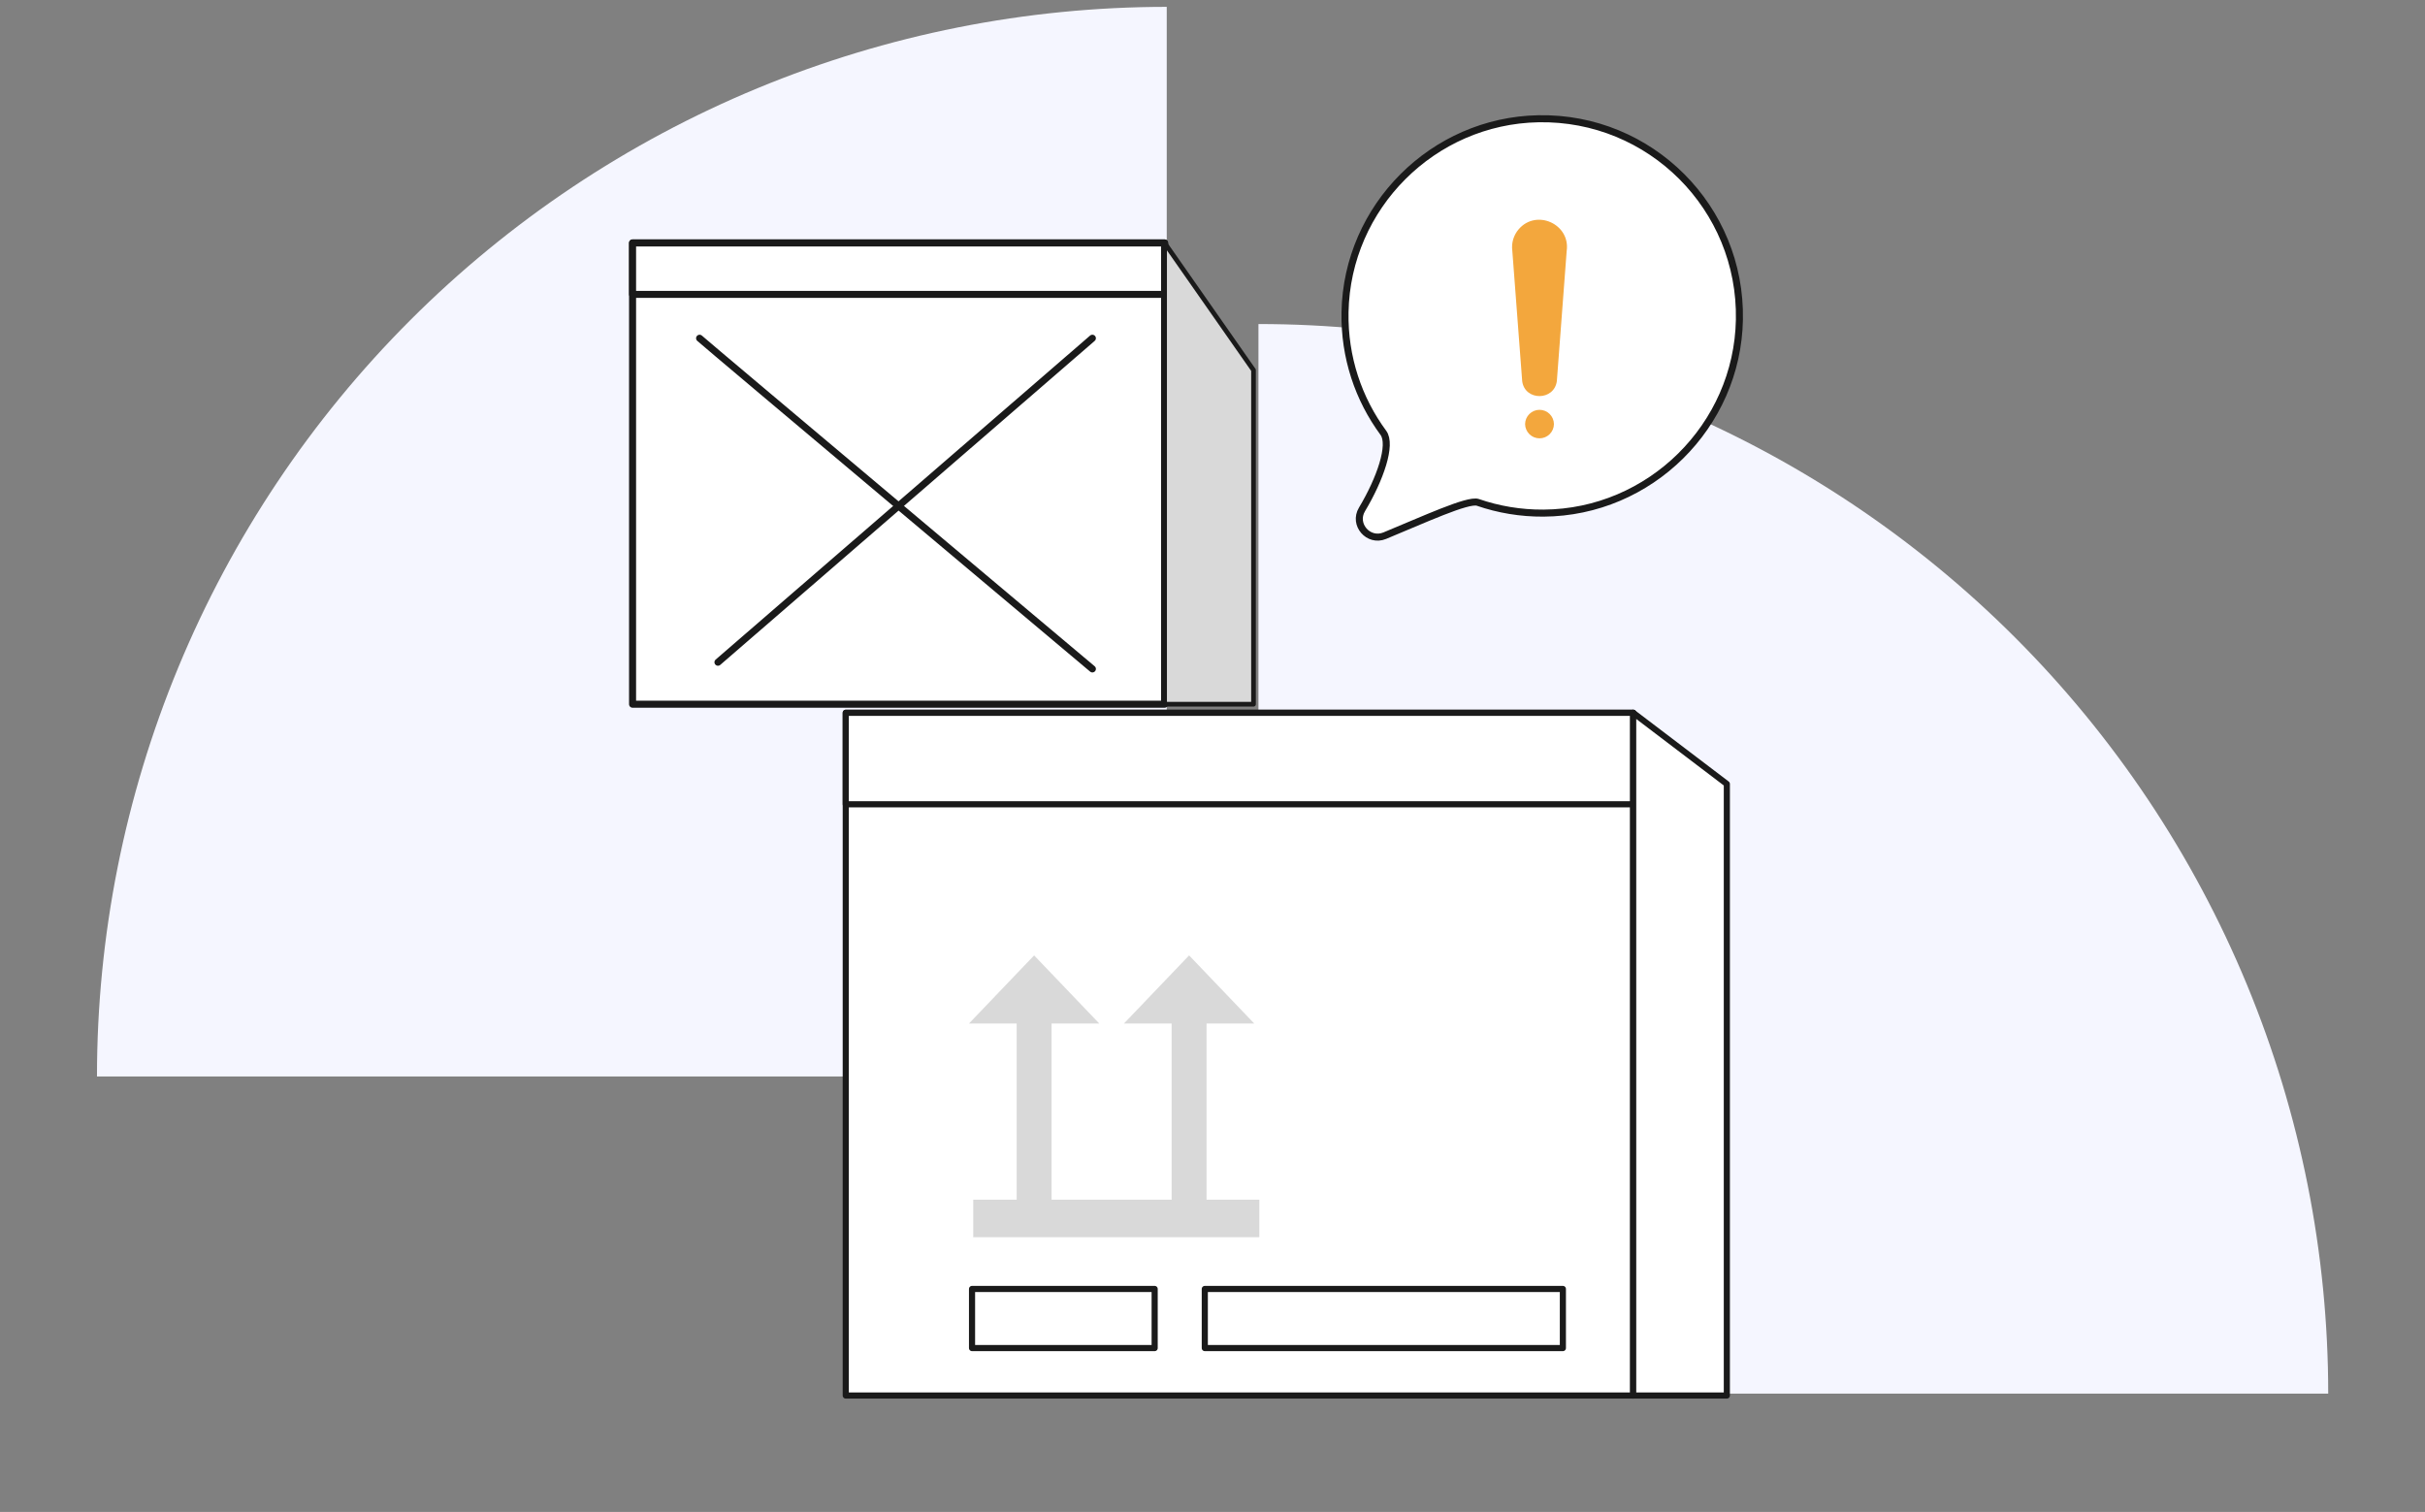 <svg width="348" height="217" viewBox="0 0 348 217" fill="none" xmlns="http://www.w3.org/2000/svg">
<rect x="0" y="0" width="348" height="217" fill="#808080" stroke="none"/>
<path d="M13.917 154.501C13.917 134.341 17.887 114.378 25.602 95.752C33.317 77.127 44.625 60.203 58.881 45.948C73.136 31.693 90.059 20.385 108.685 12.67C127.31 4.955 147.273 0.984 167.433 0.984V154.501H13.917Z" fill="#F5F6FF"/>
<path d="M334.111 200.024C334.111 179.864 330.14 159.901 322.425 141.276C314.71 122.65 303.402 105.727 289.147 91.472C274.891 77.216 257.968 65.909 239.342 58.194C220.717 50.479 200.754 46.508 180.594 46.508V200.024H334.111Z" fill="#F5F6FF"/>
<path d="M167.125 34.867H90.777V101.074H167.125V34.867Z" fill="white" stroke="#1A1A1A" stroke-width="1.009" stroke-miterlimit="10" stroke-linecap="round" stroke-linejoin="round"/>
<path d="M100.395 48.547C101.114 49.234 156.762 96.007 156.762 96.007" stroke="#1A1A1A" stroke-width="1.009" stroke-miterlimit="10" stroke-linecap="round" stroke-linejoin="round"/>
<path d="M103.031 95.048L156.761 48.547" stroke="#1A1A1A" stroke-width="1.009" stroke-miterlimit="10" stroke-linecap="round" stroke-linejoin="round"/>
<path d="M167.125 34.867H90.777V42.251H167.125V34.867Z" fill="white" stroke="#1A1A1A" stroke-width="1.009" stroke-miterlimit="10" stroke-linecap="round" stroke-linejoin="round"/>
<path d="M249.614 45.88C249.331 61.146 236.774 73.546 221.505 73.646C218.203 73.668 215.03 73.124 212.078 72.105C210.682 71.623 204.2 74.631 198.714 76.886C196.382 77.845 194.153 75.283 195.448 73.12C198.069 68.744 199.77 63.819 198.521 62.124C194.96 57.296 192.897 51.295 193.017 44.809C193.296 29.675 205.644 17.325 220.778 17.044C236.835 16.746 249.912 29.823 249.614 45.88Z" fill="white" stroke="#1A1A1A" stroke-width="1.009" stroke-miterlimit="10" stroke-linecap="round" stroke-linejoin="round"/>
<path d="M217.949 32.892C217.584 33.313 217.312 33.808 217.152 34.343C216.993 34.878 216.949 35.44 217.024 35.993L218.443 54.715C218.827 57.576 223.053 57.56 223.418 54.675L224.826 36.033C225.391 32.174 220.493 29.95 217.949 32.892Z" fill="#F3A73D"/>
<path d="M218.859 60.867C218.865 61.412 219.086 61.932 219.474 62.315C219.861 62.699 220.384 62.913 220.929 62.913C221.474 62.913 221.997 62.699 222.384 62.316C222.772 61.932 222.992 61.412 222.998 60.867C222.992 60.322 222.772 59.802 222.384 59.418C221.997 59.035 221.474 58.82 220.929 58.82C220.384 58.82 219.861 59.035 219.474 59.418C219.086 59.801 218.865 60.322 218.859 60.867Z" fill="#F3A73D"/>
<path d="M167.125 34.867L179.884 53.124V101.074H167.125V34.867Z" fill="#D9D9D9" stroke="#1A1A1A" stroke-width="0.673" stroke-miterlimit="10" stroke-linecap="round" stroke-linejoin="round"/>
<path d="M234.372 102.305H121.371V200.297H234.372V102.305Z" fill="white" stroke="#1A1A1A" stroke-width="0.879" stroke-miterlimit="10" stroke-linecap="round" stroke-linejoin="round"/>
<path d="M173.146 172.194V146.9H179.989L170.641 137.125L161.294 146.9H168.136V172.194H150.907V146.9H157.75L148.402 137.125L139.055 146.9H145.897V172.194H139.666V177.57H180.722V172.194H173.146Z" fill="#D9D9D9"/>
<path d="M165.7 185H139.492V193.484H165.7V185Z" fill="white" stroke="#1A1A1A" stroke-width="0.879" stroke-miterlimit="10" stroke-linecap="round" stroke-linejoin="round"/>
<path d="M224.281 185H172.895V193.484H224.281V185Z" fill="white" stroke="#1A1A1A" stroke-width="0.879" stroke-miterlimit="10" stroke-linecap="round" stroke-linejoin="round"/>
<path d="M234.372 102.305H121.371V115.44H234.372V102.305Z" fill="white" stroke="#1A1A1A" stroke-width="0.879" stroke-miterlimit="10" stroke-linecap="round" stroke-linejoin="round"/>
<path d="M247.811 112.517L234.371 102.305V200.297H247.811V112.517Z" fill="white" stroke="#1A1A1A" stroke-width="0.879" stroke-miterlimit="10" stroke-linecap="round" stroke-linejoin="round"/>
</svg>
